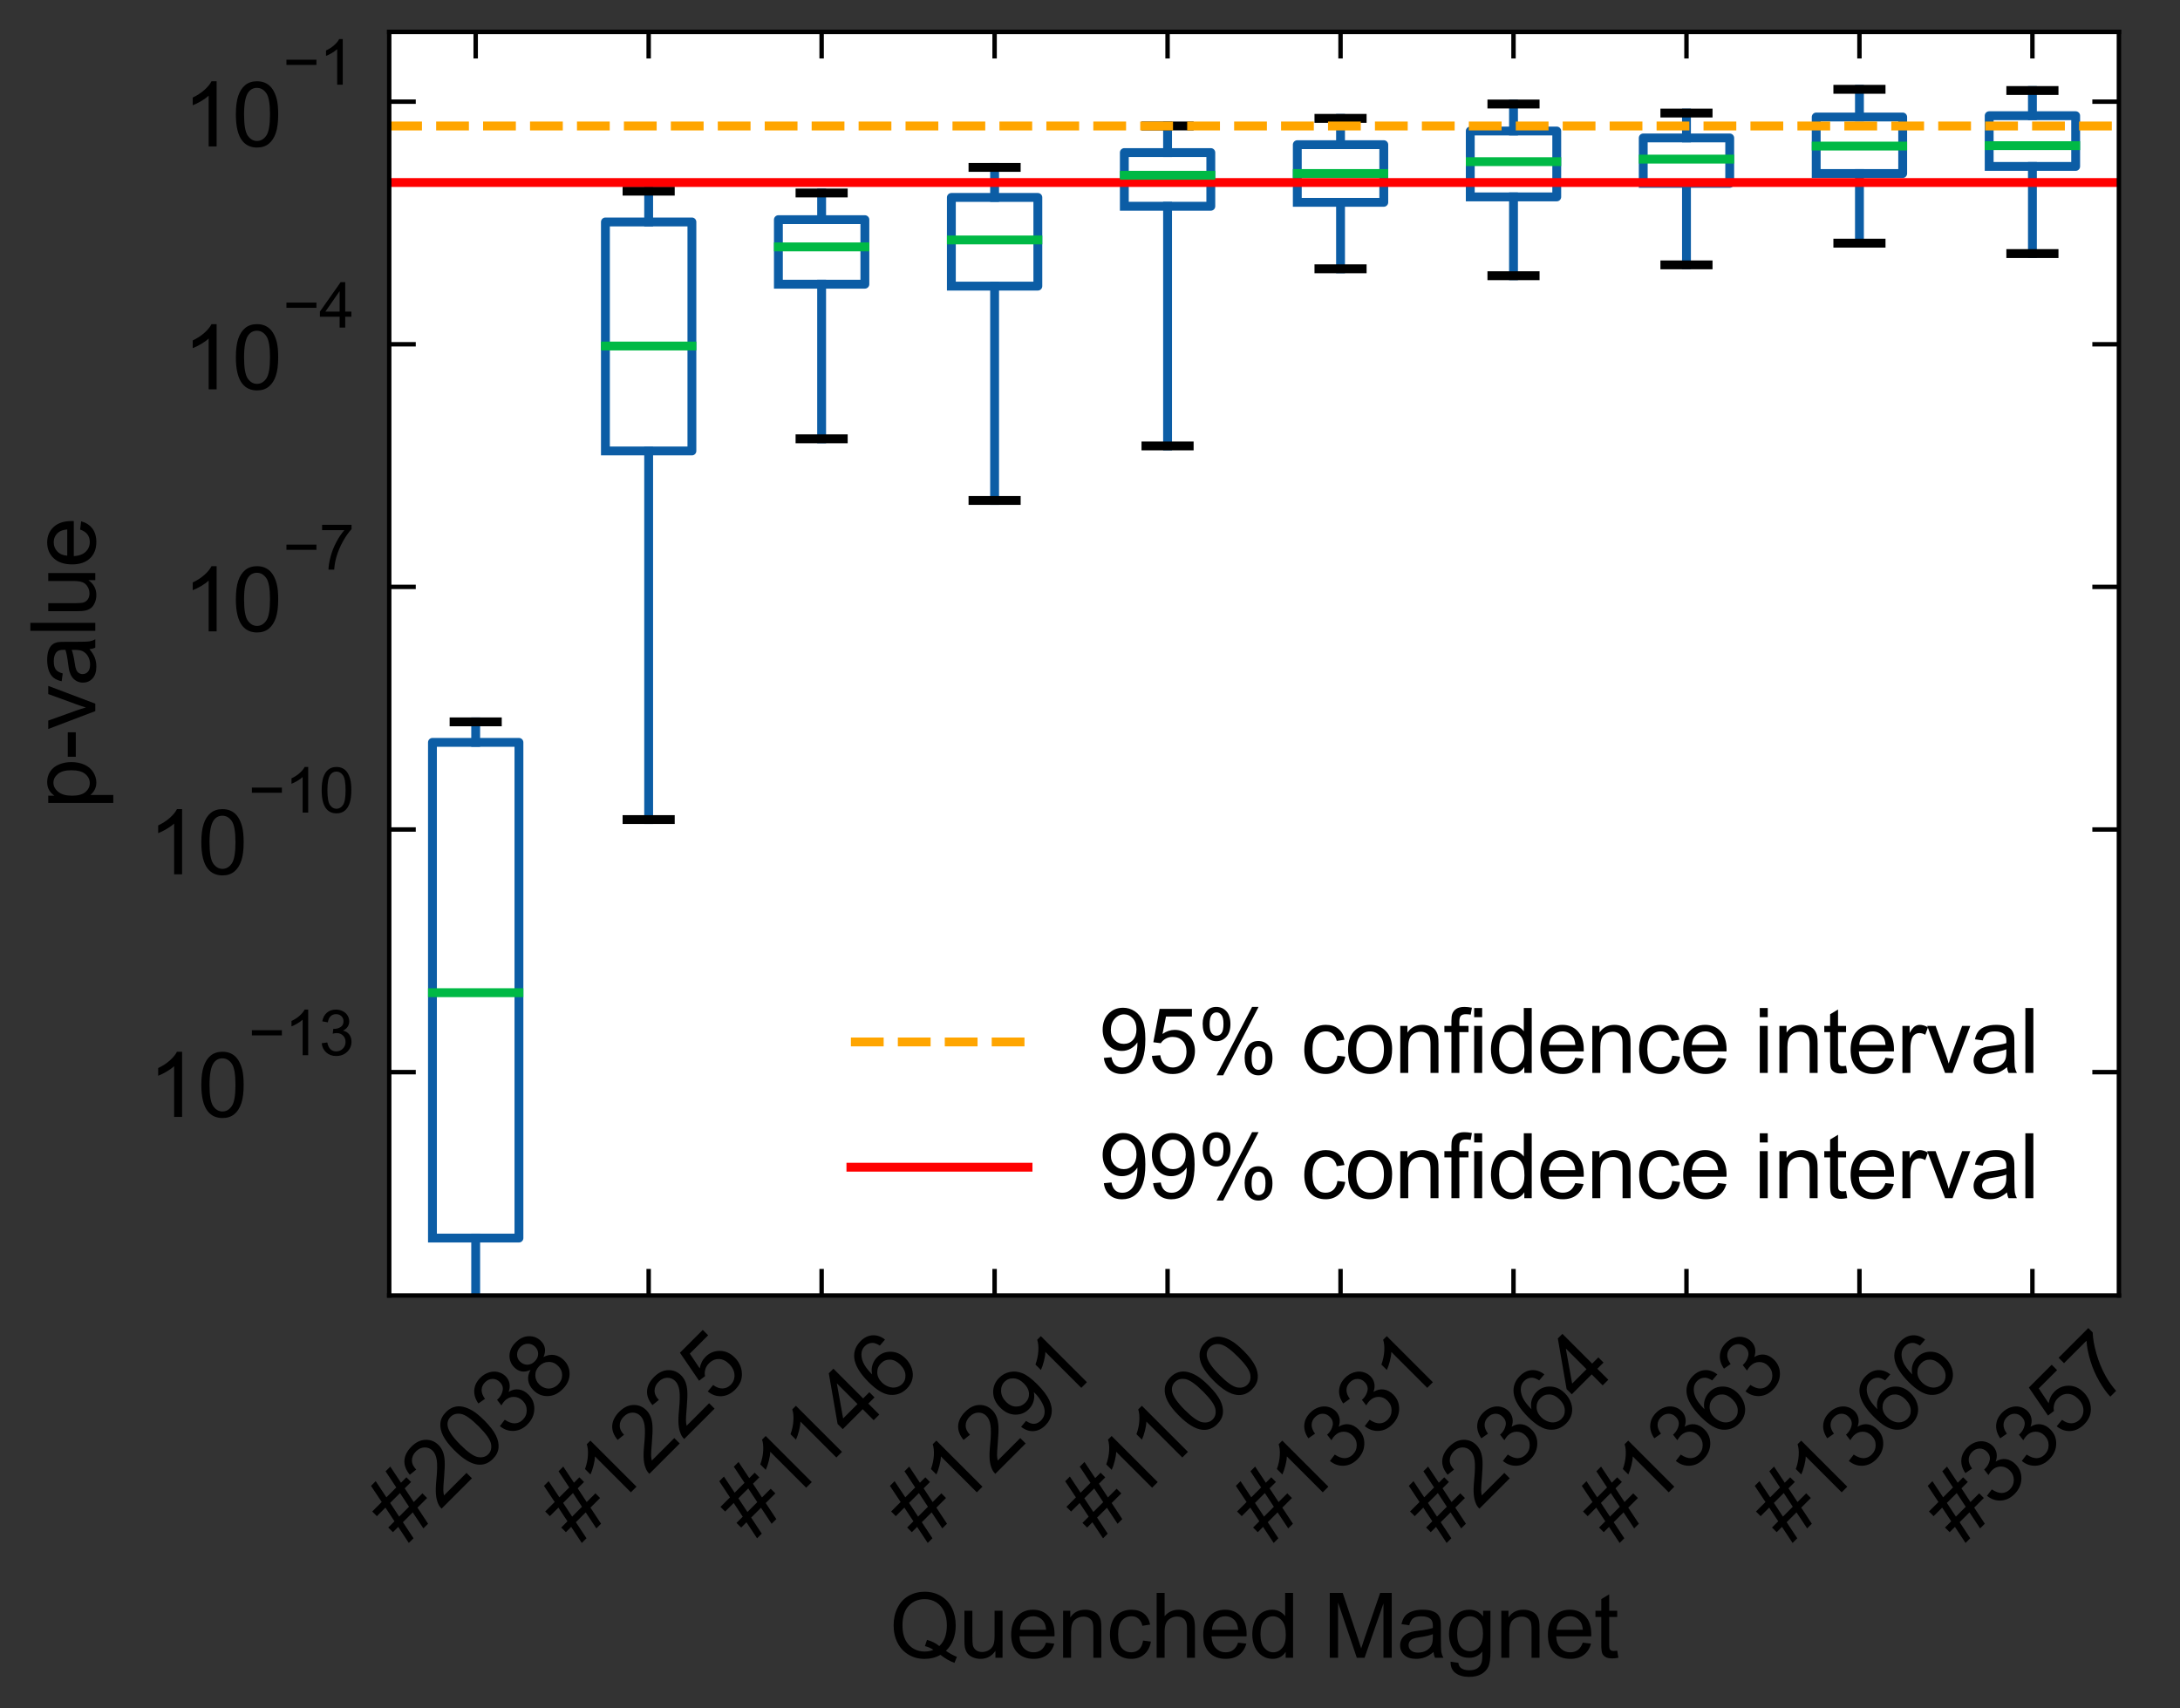 <?xml version="1.0" encoding="utf-8" standalone="no"?>
<!DOCTYPE svg PUBLIC "-//W3C//DTD SVG 1.1//EN"
  "http://www.w3.org/Graphics/SVG/1.1/DTD/svg11.dtd">
<svg xmlns:xlink="http://www.w3.org/1999/xlink" width="246.144pt" height="192.913pt" viewBox="0 0 246.144 192.913" xmlns="http://www.w3.org/2000/svg" version="1.1">
 <rect x="0" y="0" width="246.144" height="192.913" fill="#333333" stroke="none"/>
 <defs>
  <style type="text/css">*{stroke-linejoin: round; stroke-linecap: butt}</style>
 </defs>
 <g id="figure_1">
  <g id="patch_1">
   <path d="M 0 192.913 
L 246.144 192.913 
L 246.144 0 
L 0 0 
L 0 192.913 
z
" style="fill: none"/>
  </g>
  <g id="axes_1">
   <g id="patch_2">
    <path d="M 43.945 146.295 
L 239.245 146.295 
L 239.245 3.6 
L 43.945 3.6 
z
" style="fill: #ffffff"/>
   </g>
   <g id="matplotlib.axis_1">
    <g id="xtick_1">
     <g id="line2d_1">
      <defs>
       <path id="m2ff8f48d02" d="M 0 0 
L 0 -3 
" style="stroke: #000000; stroke-width: 0.5"/>
      </defs>
      <g>
       <use xlink:href="#m2ff8f48d02" x="53.71" y="146.295" style="stroke: #000000; stroke-width: 0.5"/>
      </g>
     </g>
     <g id="line2d_2">
      <defs>
       <path id="mba294cb482" d="M 0 0 
L 0 3 
" style="stroke: #000000; stroke-width: 0.5"/>
      </defs>
      <g>
       <use xlink:href="#mba294cb482" x="53.71" y="3.6" style="stroke: #000000; stroke-width: 0.5"/>
      </g>
     </g>
     <g id="text_1">
      <!-- #2038 -->
      <g transform="translate(45.708 174.517)rotate(-45)scale(0.1 -0.1)">
       <defs>
        <path id="ArialMT-23" d="M 322 -78 
L 594 1253 
L 66 1253 
L 66 1719 
L 688 1719 
L 919 2853 
L 66 2853 
L 66 3319 
L 1013 3319 
L 1284 4659 
L 1753 4659 
L 1481 3319 
L 2466 3319 
L 2738 4659 
L 3209 4659 
L 2938 3319 
L 3478 3319 
L 3478 2853 
L 2844 2853 
L 2609 1719 
L 3478 1719 
L 3478 1253 
L 2516 1253 
L 2244 -78 
L 1775 -78 
L 2044 1253 
L 1063 1253 
L 791 -78 
L 322 -78 
z
M 1156 1719 
L 2138 1719 
L 2372 2853 
L 1388 2853 
L 1156 1719 
z
" transform="scale(0.016)"/>
        <path id="ArialMT-32" d="M 3222 541 
L 3222 0 
L 194 0 
Q 188 203 259 391 
Q 375 700 629 1000 
Q 884 1300 1366 1694 
Q 2113 2306 2375 2664 
Q 2638 3022 2638 3341 
Q 2638 3675 2398 3904 
Q 2159 4134 1775 4134 
Q 1369 4134 1125 3890 
Q 881 3647 878 3216 
L 300 3275 
Q 359 3922 746 4261 
Q 1134 4600 1788 4600 
Q 2447 4600 2831 4234 
Q 3216 3869 3216 3328 
Q 3216 3053 3103 2787 
Q 2991 2522 2730 2228 
Q 2469 1934 1863 1422 
Q 1356 997 1212 845 
Q 1069 694 975 541 
L 3222 541 
z
" transform="scale(0.016)"/>
        <path id="ArialMT-30" d="M 266 2259 
Q 266 3072 433 3567 
Q 600 4063 929 4331 
Q 1259 4600 1759 4600 
Q 2128 4600 2406 4451 
Q 2684 4303 2865 4023 
Q 3047 3744 3150 3342 
Q 3253 2941 3253 2259 
Q 3253 1453 3087 958 
Q 2922 463 2592 192 
Q 2263 -78 1759 -78 
Q 1097 -78 719 397 
Q 266 969 266 2259 
z
M 844 2259 
Q 844 1131 1108 757 
Q 1372 384 1759 384 
Q 2147 384 2411 759 
Q 2675 1134 2675 2259 
Q 2675 3391 2411 3762 
Q 2147 4134 1753 4134 
Q 1366 4134 1134 3806 
Q 844 3388 844 2259 
z
" transform="scale(0.016)"/>
        <path id="ArialMT-33" d="M 269 1209 
L 831 1284 
Q 928 806 1161 595 
Q 1394 384 1728 384 
Q 2125 384 2398 659 
Q 2672 934 2672 1341 
Q 2672 1728 2419 1979 
Q 2166 2231 1775 2231 
Q 1616 2231 1378 2169 
L 1441 2663 
Q 1497 2656 1531 2656 
Q 1891 2656 2178 2843 
Q 2466 3031 2466 3422 
Q 2466 3731 2256 3934 
Q 2047 4138 1716 4138 
Q 1388 4138 1169 3931 
Q 950 3725 888 3313 
L 325 3413 
Q 428 3978 793 4289 
Q 1159 4600 1703 4600 
Q 2078 4600 2393 4439 
Q 2709 4278 2876 4000 
Q 3044 3722 3044 3409 
Q 3044 3113 2884 2869 
Q 2725 2625 2413 2481 
Q 2819 2388 3044 2092 
Q 3269 1797 3269 1353 
Q 3269 753 2831 336 
Q 2394 -81 1725 -81 
Q 1122 -81 723 278 
Q 325 638 269 1209 
z
" transform="scale(0.016)"/>
        <path id="ArialMT-38" d="M 1131 2484 
Q 781 2613 612 2850 
Q 444 3088 444 3419 
Q 444 3919 803 4259 
Q 1163 4600 1759 4600 
Q 2359 4600 2725 4251 
Q 3091 3903 3091 3403 
Q 3091 3084 2923 2848 
Q 2756 2613 2416 2484 
Q 2838 2347 3058 2040 
Q 3278 1734 3278 1309 
Q 3278 722 2862 322 
Q 2447 -78 1769 -78 
Q 1091 -78 675 323 
Q 259 725 259 1325 
Q 259 1772 486 2073 
Q 713 2375 1131 2484 
z
M 1019 3438 
Q 1019 3113 1228 2906 
Q 1438 2700 1772 2700 
Q 2097 2700 2305 2904 
Q 2513 3109 2513 3406 
Q 2513 3716 2298 3927 
Q 2084 4138 1766 4138 
Q 1444 4138 1231 3931 
Q 1019 3725 1019 3438 
z
M 838 1322 
Q 838 1081 952 856 
Q 1066 631 1291 507 
Q 1516 384 1775 384 
Q 2178 384 2440 643 
Q 2703 903 2703 1303 
Q 2703 1709 2433 1975 
Q 2163 2241 1756 2241 
Q 1359 2241 1098 1978 
Q 838 1716 838 1322 
z
" transform="scale(0.016)"/>
       </defs>
       <use xlink:href="#ArialMT-23"/>
       <use xlink:href="#ArialMT-32" x="55.615"/>
       <use xlink:href="#ArialMT-30" x="111.23"/>
       <use xlink:href="#ArialMT-33" x="166.846"/>
       <use xlink:href="#ArialMT-38" x="222.461"/>
      </g>
     </g>
    </g>
    <g id="xtick_2">
     <g id="line2d_3">
      <g>
       <use xlink:href="#m2ff8f48d02" x="73.24" y="146.295" style="stroke: #000000; stroke-width: 0.5"/>
      </g>
     </g>
     <g id="line2d_4">
      <g>
       <use xlink:href="#mba294cb482" x="73.24" y="3.6" style="stroke: #000000; stroke-width: 0.5"/>
      </g>
     </g>
     <g id="text_2">
      <!-- #1225 -->
      <g transform="translate(65.238 174.517)rotate(-45)scale(0.1 -0.1)">
       <defs>
        <path id="ArialMT-31" d="M 2384 0 
L 1822 0 
L 1822 3584 
Q 1619 3391 1289 3197 
Q 959 3003 697 2906 
L 697 3450 
Q 1169 3672 1522 3987 
Q 1875 4303 2022 4600 
L 2384 4600 
L 2384 0 
z
" transform="scale(0.016)"/>
        <path id="ArialMT-35" d="M 266 1200 
L 856 1250 
Q 922 819 1161 601 
Q 1400 384 1738 384 
Q 2144 384 2425 690 
Q 2706 997 2706 1503 
Q 2706 1984 2436 2262 
Q 2166 2541 1728 2541 
Q 1456 2541 1237 2417 
Q 1019 2294 894 2097 
L 366 2166 
L 809 4519 
L 3088 4519 
L 3088 3981 
L 1259 3981 
L 1013 2750 
Q 1425 3038 1878 3038 
Q 2478 3038 2890 2622 
Q 3303 2206 3303 1553 
Q 3303 931 2941 478 
Q 2500 -78 1738 -78 
Q 1113 -78 717 272 
Q 322 622 266 1200 
z
" transform="scale(0.016)"/>
       </defs>
       <use xlink:href="#ArialMT-23"/>
       <use xlink:href="#ArialMT-31" x="55.615"/>
       <use xlink:href="#ArialMT-32" x="111.23"/>
       <use xlink:href="#ArialMT-32" x="166.846"/>
       <use xlink:href="#ArialMT-35" x="222.461"/>
      </g>
     </g>
    </g>
    <g id="xtick_3">
     <g id="line2d_5">
      <g>
       <use xlink:href="#m2ff8f48d02" x="92.77" y="146.295" style="stroke: #000000; stroke-width: 0.5"/>
      </g>
     </g>
     <g id="line2d_6">
      <g>
       <use xlink:href="#mba294cb482" x="92.77" y="3.6" style="stroke: #000000; stroke-width: 0.5"/>
      </g>
     </g>
     <g id="text_3">
      <!-- #1146 -->
      <g transform="translate(85.029 173.996)rotate(-45)scale(0.1 -0.1)">
       <defs>
        <path id="ArialMT-34" d="M 2069 0 
L 2069 1097 
L 81 1097 
L 81 1613 
L 2172 4581 
L 2631 4581 
L 2631 1613 
L 3250 1613 
L 3250 1097 
L 2631 1097 
L 2631 0 
L 2069 0 
z
M 2069 1613 
L 2069 3678 
L 634 1613 
L 2069 1613 
z
" transform="scale(0.016)"/>
        <path id="ArialMT-36" d="M 3184 3459 
L 2625 3416 
Q 2550 3747 2413 3897 
Q 2184 4138 1850 4138 
Q 1581 4138 1378 3988 
Q 1113 3794 959 3422 
Q 806 3050 800 2363 
Q 1003 2672 1297 2822 
Q 1591 2972 1913 2972 
Q 2475 2972 2870 2558 
Q 3266 2144 3266 1488 
Q 3266 1056 3080 686 
Q 2894 316 2569 119 
Q 2244 -78 1831 -78 
Q 1128 -78 684 439 
Q 241 956 241 2144 
Q 241 3472 731 4075 
Q 1159 4600 1884 4600 
Q 2425 4600 2770 4297 
Q 3116 3994 3184 3459 
z
M 888 1484 
Q 888 1194 1011 928 
Q 1134 663 1356 523 
Q 1578 384 1822 384 
Q 2178 384 2434 671 
Q 2691 959 2691 1453 
Q 2691 1928 2437 2201 
Q 2184 2475 1800 2475 
Q 1419 2475 1153 2201 
Q 888 1928 888 1484 
z
" transform="scale(0.016)"/>
       </defs>
       <use xlink:href="#ArialMT-23"/>
       <use xlink:href="#ArialMT-31" x="55.615"/>
       <use xlink:href="#ArialMT-31" x="103.855"/>
       <use xlink:href="#ArialMT-34" x="159.471"/>
       <use xlink:href="#ArialMT-36" x="215.086"/>
      </g>
     </g>
    </g>
    <g id="xtick_4">
     <g id="line2d_7">
      <g>
       <use xlink:href="#m2ff8f48d02" x="112.3" y="146.295" style="stroke: #000000; stroke-width: 0.5"/>
      </g>
     </g>
     <g id="line2d_8">
      <g>
       <use xlink:href="#mba294cb482" x="112.3" y="3.6" style="stroke: #000000; stroke-width: 0.5"/>
      </g>
     </g>
     <g id="text_4">
      <!-- #1291 -->
      <g transform="translate(104.298 174.517)rotate(-45)scale(0.1 -0.1)">
       <defs>
        <path id="ArialMT-39" d="M 350 1059 
L 891 1109 
Q 959 728 1153 556 
Q 1347 384 1650 384 
Q 1909 384 2104 503 
Q 2300 622 2425 820 
Q 2550 1019 2634 1356 
Q 2719 1694 2719 2044 
Q 2719 2081 2716 2156 
Q 2547 1888 2255 1720 
Q 1963 1553 1622 1553 
Q 1053 1553 659 1965 
Q 266 2378 266 3053 
Q 266 3750 677 4175 
Q 1088 4600 1706 4600 
Q 2153 4600 2523 4359 
Q 2894 4119 3086 3673 
Q 3278 3228 3278 2384 
Q 3278 1506 3087 986 
Q 2897 466 2520 194 
Q 2144 -78 1638 -78 
Q 1100 -78 759 220 
Q 419 519 350 1059 
z
M 2653 3081 
Q 2653 3566 2395 3850 
Q 2138 4134 1775 4134 
Q 1400 4134 1122 3828 
Q 844 3522 844 3034 
Q 844 2597 1108 2323 
Q 1372 2050 1759 2050 
Q 2150 2050 2401 2323 
Q 2653 2597 2653 3081 
z
" transform="scale(0.016)"/>
       </defs>
       <use xlink:href="#ArialMT-23"/>
       <use xlink:href="#ArialMT-31" x="55.615"/>
       <use xlink:href="#ArialMT-32" x="111.23"/>
       <use xlink:href="#ArialMT-39" x="166.846"/>
       <use xlink:href="#ArialMT-31" x="222.461"/>
      </g>
     </g>
    </g>
    <g id="xtick_5">
     <g id="line2d_9">
      <g>
       <use xlink:href="#m2ff8f48d02" x="131.83" y="146.295" style="stroke: #000000; stroke-width: 0.5"/>
      </g>
     </g>
     <g id="line2d_10">
      <g>
       <use xlink:href="#mba294cb482" x="131.83" y="3.6" style="stroke: #000000; stroke-width: 0.5"/>
      </g>
     </g>
     <g id="text_5">
      <!-- #1100 -->
      <g transform="translate(124.089 173.996)rotate(-45)scale(0.1 -0.1)">
       <use xlink:href="#ArialMT-23"/>
       <use xlink:href="#ArialMT-31" x="55.615"/>
       <use xlink:href="#ArialMT-31" x="103.855"/>
       <use xlink:href="#ArialMT-30" x="159.471"/>
       <use xlink:href="#ArialMT-30" x="215.086"/>
      </g>
     </g>
    </g>
    <g id="xtick_6">
     <g id="line2d_11">
      <g>
       <use xlink:href="#m2ff8f48d02" x="151.36" y="146.295" style="stroke: #000000; stroke-width: 0.5"/>
      </g>
     </g>
     <g id="line2d_12">
      <g>
       <use xlink:href="#mba294cb482" x="151.36" y="3.6" style="stroke: #000000; stroke-width: 0.5"/>
      </g>
     </g>
     <g id="text_6">
      <!-- #1331 -->
      <g transform="translate(143.358 174.517)rotate(-45)scale(0.1 -0.1)">
       <use xlink:href="#ArialMT-23"/>
       <use xlink:href="#ArialMT-31" x="55.615"/>
       <use xlink:href="#ArialMT-33" x="111.23"/>
       <use xlink:href="#ArialMT-33" x="166.846"/>
       <use xlink:href="#ArialMT-31" x="222.461"/>
      </g>
     </g>
    </g>
    <g id="xtick_7">
     <g id="line2d_13">
      <g>
       <use xlink:href="#m2ff8f48d02" x="170.89" y="146.295" style="stroke: #000000; stroke-width: 0.5"/>
      </g>
     </g>
     <g id="line2d_14">
      <g>
       <use xlink:href="#mba294cb482" x="170.89" y="3.6" style="stroke: #000000; stroke-width: 0.5"/>
      </g>
     </g>
     <g id="text_7">
      <!-- #2364 -->
      <g transform="translate(162.888 174.517)rotate(-45)scale(0.1 -0.1)">
       <use xlink:href="#ArialMT-23"/>
       <use xlink:href="#ArialMT-32" x="55.615"/>
       <use xlink:href="#ArialMT-33" x="111.23"/>
       <use xlink:href="#ArialMT-36" x="166.846"/>
       <use xlink:href="#ArialMT-34" x="222.461"/>
      </g>
     </g>
    </g>
    <g id="xtick_8">
     <g id="line2d_15">
      <g>
       <use xlink:href="#m2ff8f48d02" x="190.42" y="146.295" style="stroke: #000000; stroke-width: 0.5"/>
      </g>
     </g>
     <g id="line2d_16">
      <g>
       <use xlink:href="#mba294cb482" x="190.42" y="3.6" style="stroke: #000000; stroke-width: 0.5"/>
      </g>
     </g>
     <g id="text_8">
      <!-- #1363 -->
      <g transform="translate(182.418 174.517)rotate(-45)scale(0.1 -0.1)">
       <use xlink:href="#ArialMT-23"/>
       <use xlink:href="#ArialMT-31" x="55.615"/>
       <use xlink:href="#ArialMT-33" x="111.23"/>
       <use xlink:href="#ArialMT-36" x="166.846"/>
       <use xlink:href="#ArialMT-33" x="222.461"/>
      </g>
     </g>
    </g>
    <g id="xtick_9">
     <g id="line2d_17">
      <g>
       <use xlink:href="#m2ff8f48d02" x="209.95" y="146.295" style="stroke: #000000; stroke-width: 0.5"/>
      </g>
     </g>
     <g id="line2d_18">
      <g>
       <use xlink:href="#mba294cb482" x="209.95" y="3.6" style="stroke: #000000; stroke-width: 0.5"/>
      </g>
     </g>
     <g id="text_9">
      <!-- #1366 -->
      <g transform="translate(201.948 174.517)rotate(-45)scale(0.1 -0.1)">
       <use xlink:href="#ArialMT-23"/>
       <use xlink:href="#ArialMT-31" x="55.615"/>
       <use xlink:href="#ArialMT-33" x="111.23"/>
       <use xlink:href="#ArialMT-36" x="166.846"/>
       <use xlink:href="#ArialMT-36" x="222.461"/>
      </g>
     </g>
    </g>
    <g id="xtick_10">
     <g id="line2d_19">
      <g>
       <use xlink:href="#m2ff8f48d02" x="229.48" y="146.295" style="stroke: #000000; stroke-width: 0.5"/>
      </g>
     </g>
     <g id="line2d_20">
      <g>
       <use xlink:href="#mba294cb482" x="229.48" y="3.6" style="stroke: #000000; stroke-width: 0.5"/>
      </g>
     </g>
     <g id="text_10">
      <!-- #3357 -->
      <g transform="translate(221.478 174.517)rotate(-45)scale(0.1 -0.1)">
       <defs>
        <path id="ArialMT-37" d="M 303 3981 
L 303 4522 
L 3269 4522 
L 3269 4084 
Q 2831 3619 2401 2847 
Q 1972 2075 1738 1259 
Q 1569 684 1522 0 
L 944 0 
Q 953 541 1156 1306 
Q 1359 2072 1739 2783 
Q 2119 3494 2547 3981 
L 303 3981 
z
" transform="scale(0.016)"/>
       </defs>
       <use xlink:href="#ArialMT-23"/>
       <use xlink:href="#ArialMT-33" x="55.615"/>
       <use xlink:href="#ArialMT-33" x="111.23"/>
       <use xlink:href="#ArialMT-35" x="166.846"/>
       <use xlink:href="#ArialMT-37" x="222.461"/>
      </g>
     </g>
    </g>
    <g id="text_11">
     <!-- Quenched Magnet -->
     <g transform="translate(100.459 187.209)scale(0.1 -0.1)">
      <defs>
       <path id="ArialMT-51" d="M 3966 491 
Q 4388 200 4744 66 
L 4566 -356 
Q 4072 -178 3581 206 
Q 3072 -78 2456 -78 
Q 1834 -78 1328 222 
Q 822 522 548 1065 
Q 275 1609 275 2291 
Q 275 2969 550 3525 
Q 825 4081 1333 4372 
Q 1841 4663 2469 4663 
Q 3103 4663 3612 4361 
Q 4122 4059 4389 3517 
Q 4656 2975 4656 2294 
Q 4656 1728 4484 1276 
Q 4313 825 3966 491 
z
M 2631 1266 
Q 3156 1119 3497 828 
Q 4031 1316 4031 2294 
Q 4031 2850 3842 3265 
Q 3653 3681 3289 3911 
Q 2925 4141 2472 4141 
Q 1794 4141 1347 3677 
Q 900 3213 900 2291 
Q 900 1397 1342 919 
Q 1784 441 2472 441 
Q 2797 441 3084 563 
Q 2800 747 2484 825 
L 2631 1266 
z
" transform="scale(0.016)"/>
       <path id="ArialMT-75" d="M 2597 0 
L 2597 488 
Q 2209 -75 1544 -75 
Q 1250 -75 995 37 
Q 741 150 617 320 
Q 494 491 444 738 
Q 409 903 409 1263 
L 409 3319 
L 972 3319 
L 972 1478 
Q 972 1038 1006 884 
Q 1059 663 1231 536 
Q 1403 409 1656 409 
Q 1909 409 2131 539 
Q 2353 669 2445 892 
Q 2538 1116 2538 1541 
L 2538 3319 
L 3100 3319 
L 3100 0 
L 2597 0 
z
" transform="scale(0.016)"/>
       <path id="ArialMT-65" d="M 2694 1069 
L 3275 997 
Q 3138 488 2766 206 
Q 2394 -75 1816 -75 
Q 1088 -75 661 373 
Q 234 822 234 1631 
Q 234 2469 665 2931 
Q 1097 3394 1784 3394 
Q 2450 3394 2872 2941 
Q 3294 2488 3294 1666 
Q 3294 1616 3291 1516 
L 816 1516 
Q 847 969 1125 678 
Q 1403 388 1819 388 
Q 2128 388 2347 550 
Q 2566 713 2694 1069 
z
M 847 1978 
L 2700 1978 
Q 2663 2397 2488 2606 
Q 2219 2931 1791 2931 
Q 1403 2931 1139 2672 
Q 875 2413 847 1978 
z
" transform="scale(0.016)"/>
       <path id="ArialMT-6e" d="M 422 0 
L 422 3319 
L 928 3319 
L 928 2847 
Q 1294 3394 1984 3394 
Q 2284 3394 2536 3286 
Q 2788 3178 2913 3003 
Q 3038 2828 3088 2588 
Q 3119 2431 3119 2041 
L 3119 0 
L 2556 0 
L 2556 2019 
Q 2556 2363 2490 2533 
Q 2425 2703 2258 2804 
Q 2091 2906 1866 2906 
Q 1506 2906 1245 2678 
Q 984 2450 984 1813 
L 984 0 
L 422 0 
z
" transform="scale(0.016)"/>
       <path id="ArialMT-63" d="M 2588 1216 
L 3141 1144 
Q 3050 572 2676 248 
Q 2303 -75 1759 -75 
Q 1078 -75 664 370 
Q 250 816 250 1647 
Q 250 2184 428 2587 
Q 606 2991 970 3192 
Q 1334 3394 1763 3394 
Q 2303 3394 2647 3120 
Q 2991 2847 3088 2344 
L 2541 2259 
Q 2463 2594 2264 2762 
Q 2066 2931 1784 2931 
Q 1359 2931 1093 2626 
Q 828 2322 828 1663 
Q 828 994 1084 691 
Q 1341 388 1753 388 
Q 2084 388 2306 591 
Q 2528 794 2588 1216 
z
" transform="scale(0.016)"/>
       <path id="ArialMT-68" d="M 422 0 
L 422 4581 
L 984 4581 
L 984 2938 
Q 1378 3394 1978 3394 
Q 2347 3394 2619 3248 
Q 2891 3103 3008 2847 
Q 3125 2591 3125 2103 
L 3125 0 
L 2563 0 
L 2563 2103 
Q 2563 2525 2380 2717 
Q 2197 2909 1863 2909 
Q 1613 2909 1392 2779 
Q 1172 2650 1078 2428 
Q 984 2206 984 1816 
L 984 0 
L 422 0 
z
" transform="scale(0.016)"/>
       <path id="ArialMT-64" d="M 2575 0 
L 2575 419 
Q 2259 -75 1647 -75 
Q 1250 -75 917 144 
Q 584 363 401 755 
Q 219 1147 219 1656 
Q 219 2153 384 2558 
Q 550 2963 881 3178 
Q 1213 3394 1622 3394 
Q 1922 3394 2156 3267 
Q 2391 3141 2538 2938 
L 2538 4581 
L 3097 4581 
L 3097 0 
L 2575 0 
z
M 797 1656 
Q 797 1019 1065 703 
Q 1334 388 1700 388 
Q 2069 388 2326 689 
Q 2584 991 2584 1609 
Q 2584 2291 2321 2609 
Q 2059 2928 1675 2928 
Q 1300 2928 1048 2622 
Q 797 2316 797 1656 
z
" transform="scale(0.016)"/>
       <path id="ArialMT-20" transform="scale(0.016)"/>
       <path id="ArialMT-4d" d="M 475 0 
L 475 4581 
L 1388 4581 
L 2472 1338 
Q 2622 884 2691 659 
Q 2769 909 2934 1394 
L 4031 4581 
L 4847 4581 
L 4847 0 
L 4263 0 
L 4263 3834 
L 2931 0 
L 2384 0 
L 1059 3900 
L 1059 0 
L 475 0 
z
" transform="scale(0.016)"/>
       <path id="ArialMT-61" d="M 2588 409 
Q 2275 144 1986 34 
Q 1697 -75 1366 -75 
Q 819 -75 525 192 
Q 231 459 231 875 
Q 231 1119 342 1320 
Q 453 1522 633 1644 
Q 813 1766 1038 1828 
Q 1203 1872 1538 1913 
Q 2219 1994 2541 2106 
Q 2544 2222 2544 2253 
Q 2544 2597 2384 2738 
Q 2169 2928 1744 2928 
Q 1347 2928 1158 2789 
Q 969 2650 878 2297 
L 328 2372 
Q 403 2725 575 2942 
Q 747 3159 1072 3276 
Q 1397 3394 1825 3394 
Q 2250 3394 2515 3294 
Q 2781 3194 2906 3042 
Q 3031 2891 3081 2659 
Q 3109 2516 3109 2141 
L 3109 1391 
Q 3109 606 3145 398 
Q 3181 191 3288 0 
L 2700 0 
Q 2613 175 2588 409 
z
M 2541 1666 
Q 2234 1541 1622 1453 
Q 1275 1403 1131 1340 
Q 988 1278 909 1158 
Q 831 1038 831 891 
Q 831 666 1001 516 
Q 1172 366 1500 366 
Q 1825 366 2078 508 
Q 2331 650 2450 897 
Q 2541 1088 2541 1459 
L 2541 1666 
z
" transform="scale(0.016)"/>
       <path id="ArialMT-67" d="M 319 -275 
L 866 -356 
Q 900 -609 1056 -725 
Q 1266 -881 1628 -881 
Q 2019 -881 2231 -725 
Q 2444 -569 2519 -288 
Q 2563 -116 2559 434 
Q 2191 0 1641 0 
Q 956 0 581 494 
Q 206 988 206 1678 
Q 206 2153 378 2554 
Q 550 2956 876 3175 
Q 1203 3394 1644 3394 
Q 2231 3394 2613 2919 
L 2613 3319 
L 3131 3319 
L 3131 450 
Q 3131 -325 2973 -648 
Q 2816 -972 2473 -1159 
Q 2131 -1347 1631 -1347 
Q 1038 -1347 672 -1080 
Q 306 -813 319 -275 
z
M 784 1719 
Q 784 1066 1043 766 
Q 1303 466 1694 466 
Q 2081 466 2343 764 
Q 2606 1063 2606 1700 
Q 2606 2309 2336 2618 
Q 2066 2928 1684 2928 
Q 1309 2928 1046 2623 
Q 784 2319 784 1719 
z
" transform="scale(0.016)"/>
       <path id="ArialMT-74" d="M 1650 503 
L 1731 6 
Q 1494 -44 1306 -44 
Q 1000 -44 831 53 
Q 663 150 594 308 
Q 525 466 525 972 
L 525 2881 
L 113 2881 
L 113 3319 
L 525 3319 
L 525 4141 
L 1084 4478 
L 1084 3319 
L 1650 3319 
L 1650 2881 
L 1084 2881 
L 1084 941 
Q 1084 700 1114 631 
Q 1144 563 1211 522 
Q 1278 481 1403 481 
Q 1497 481 1650 503 
z
" transform="scale(0.016)"/>
      </defs>
      <use xlink:href="#ArialMT-51"/>
      <use xlink:href="#ArialMT-75" x="77.783"/>
      <use xlink:href="#ArialMT-65" x="133.398"/>
      <use xlink:href="#ArialMT-6e" x="189.014"/>
      <use xlink:href="#ArialMT-63" x="244.629"/>
      <use xlink:href="#ArialMT-68" x="294.629"/>
      <use xlink:href="#ArialMT-65" x="350.244"/>
      <use xlink:href="#ArialMT-64" x="405.859"/>
      <use xlink:href="#ArialMT-20" x="461.475"/>
      <use xlink:href="#ArialMT-4d" x="489.258"/>
      <use xlink:href="#ArialMT-61" x="572.559"/>
      <use xlink:href="#ArialMT-67" x="628.174"/>
      <use xlink:href="#ArialMT-6e" x="683.789"/>
      <use xlink:href="#ArialMT-65" x="739.404"/>
      <use xlink:href="#ArialMT-74" x="795.02"/>
     </g>
    </g>
   </g>
   <g id="matplotlib.axis_2">
    <g id="ytick_1">
     <g id="line2d_21">
      <defs>
       <path id="mf456916a38" d="M 0 0 
L 3 0 
" style="stroke: #000000; stroke-width: 0.5"/>
      </defs>
      <g>
       <use xlink:href="#mf456916a38" x="43.945" y="121.073" style="stroke: #000000; stroke-width: 0.5"/>
      </g>
     </g>
     <g id="line2d_22">
      <defs>
       <path id="mac56e5f30a" d="M 0 0 
L -3 0 
" style="stroke: #000000; stroke-width: 0.5"/>
      </defs>
      <g>
       <use xlink:href="#mac56e5f30a" x="239.245" y="121.073" style="stroke: #000000; stroke-width: 0.5"/>
      </g>
     </g>
     <g id="text_12">
      <!-- $\mathdefault{10^{-13}}$ -->
      <g transform="translate(16.745 126.229)scale(0.1 -0.1)">
       <defs>
        <path id="ArialMT-2212" d="M 3381 1997 
L 356 1997 
L 356 2522 
L 3381 2522 
L 3381 1997 
z
" transform="scale(0.016)"/>
       </defs>
       <use xlink:href="#ArialMT-31" transform="translate(0 0.994)"/>
       <use xlink:href="#ArialMT-30" transform="translate(55.615 0.994)"/>
       <use xlink:href="#ArialMT-2212" transform="translate(112.973 70.688)scale(0.7)"/>
       <use xlink:href="#ArialMT-31" transform="translate(153.852 70.688)scale(0.7)"/>
       <use xlink:href="#ArialMT-33" transform="translate(192.782 70.688)scale(0.7)"/>
      </g>
     </g>
    </g>
    <g id="ytick_2">
     <g id="line2d_23">
      <g>
       <use xlink:href="#mf456916a38" x="43.945" y="93.674" style="stroke: #000000; stroke-width: 0.5"/>
      </g>
     </g>
     <g id="line2d_24">
      <g>
       <use xlink:href="#mac56e5f30a" x="239.245" y="93.674" style="stroke: #000000; stroke-width: 0.5"/>
      </g>
     </g>
     <g id="text_13">
      <!-- $\mathdefault{10^{-10}}$ -->
      <g transform="translate(16.745 98.831)scale(0.1 -0.1)">
       <use xlink:href="#ArialMT-31" transform="translate(0 0.994)"/>
       <use xlink:href="#ArialMT-30" transform="translate(55.615 0.994)"/>
       <use xlink:href="#ArialMT-2212" transform="translate(112.973 70.688)scale(0.7)"/>
       <use xlink:href="#ArialMT-31" transform="translate(153.852 70.688)scale(0.7)"/>
       <use xlink:href="#ArialMT-30" transform="translate(192.782 70.688)scale(0.7)"/>
      </g>
     </g>
    </g>
    <g id="ytick_3">
     <g id="line2d_25">
      <g>
       <use xlink:href="#mf456916a38" x="43.945" y="66.276" style="stroke: #000000; stroke-width: 0.5"/>
      </g>
     </g>
     <g id="line2d_26">
      <g>
       <use xlink:href="#mac56e5f30a" x="239.245" y="66.276" style="stroke: #000000; stroke-width: 0.5"/>
      </g>
     </g>
     <g id="text_14">
      <!-- $\mathdefault{10^{-7}}$ -->
      <g transform="translate(20.645 71.382)scale(0.1 -0.1)">
       <use xlink:href="#ArialMT-31" transform="translate(0 0.847)"/>
       <use xlink:href="#ArialMT-30" transform="translate(55.615 0.847)"/>
       <use xlink:href="#ArialMT-2212" transform="translate(112.973 70.541)scale(0.7)"/>
       <use xlink:href="#ArialMT-37" transform="translate(153.852 70.541)scale(0.7)"/>
      </g>
     </g>
    </g>
    <g id="ytick_4">
     <g id="line2d_27">
      <g>
       <use xlink:href="#mf456916a38" x="43.945" y="38.877" style="stroke: #000000; stroke-width: 0.5"/>
      </g>
     </g>
     <g id="line2d_28">
      <g>
       <use xlink:href="#mac56e5f30a" x="239.245" y="38.877" style="stroke: #000000; stroke-width: 0.5"/>
      </g>
     </g>
     <g id="text_15">
      <!-- $\mathdefault{10^{-4}}$ -->
      <g transform="translate(20.645 43.984)scale(0.1 -0.1)">
       <use xlink:href="#ArialMT-31" transform="translate(0 0.202)"/>
       <use xlink:href="#ArialMT-30" transform="translate(55.615 0.202)"/>
       <use xlink:href="#ArialMT-2212" transform="translate(112.973 69.895)scale(0.7)"/>
       <use xlink:href="#ArialMT-34" transform="translate(153.852 69.895)scale(0.7)"/>
      </g>
     </g>
    </g>
    <g id="ytick_5">
     <g id="line2d_29">
      <g>
       <use xlink:href="#mf456916a38" x="43.945" y="11.479" style="stroke: #000000; stroke-width: 0.5"/>
      </g>
     </g>
     <g id="line2d_30">
      <g>
       <use xlink:href="#mac56e5f30a" x="239.245" y="11.479" style="stroke: #000000; stroke-width: 0.5"/>
      </g>
     </g>
     <g id="text_16">
      <!-- $\mathdefault{10^{-1}}$ -->
      <g transform="translate(20.645 16.635)scale(0.1 -0.1)">
       <use xlink:href="#ArialMT-31" transform="translate(0 0.994)"/>
       <use xlink:href="#ArialMT-30" transform="translate(55.615 0.994)"/>
       <use xlink:href="#ArialMT-2212" transform="translate(112.973 70.688)scale(0.7)"/>
       <use xlink:href="#ArialMT-31" transform="translate(153.852 70.688)scale(0.7)"/>
      </g>
     </g>
    </g>
    <g id="text_17">
     <!-- p-value -->
     <g transform="translate(10.758 91.345)rotate(-90)scale(0.1 -0.1)">
      <defs>
       <path id="ArialMT-70" d="M 422 -1272 
L 422 3319 
L 934 3319 
L 934 2888 
Q 1116 3141 1344 3267 
Q 1572 3394 1897 3394 
Q 2322 3394 2647 3175 
Q 2972 2956 3137 2557 
Q 3303 2159 3303 1684 
Q 3303 1175 3120 767 
Q 2938 359 2589 142 
Q 2241 -75 1856 -75 
Q 1575 -75 1351 44 
Q 1128 163 984 344 
L 984 -1272 
L 422 -1272 
z
M 931 1641 
Q 931 1000 1190 694 
Q 1450 388 1819 388 
Q 2194 388 2461 705 
Q 2728 1022 2728 1688 
Q 2728 2322 2467 2637 
Q 2206 2953 1844 2953 
Q 1484 2953 1207 2617 
Q 931 2281 931 1641 
z
" transform="scale(0.016)"/>
       <path id="ArialMT-2d" d="M 203 1375 
L 203 1941 
L 1931 1941 
L 1931 1375 
L 203 1375 
z
" transform="scale(0.016)"/>
       <path id="ArialMT-76" d="M 1344 0 
L 81 3319 
L 675 3319 
L 1388 1331 
Q 1503 1009 1600 663 
Q 1675 925 1809 1294 
L 2547 3319 
L 3125 3319 
L 1869 0 
L 1344 0 
z
" transform="scale(0.016)"/>
       <path id="ArialMT-6c" d="M 409 0 
L 409 4581 
L 972 4581 
L 972 0 
L 409 0 
z
" transform="scale(0.016)"/>
      </defs>
      <use xlink:href="#ArialMT-70"/>
      <use xlink:href="#ArialMT-2d" x="55.615"/>
      <use xlink:href="#ArialMT-76" x="88.916"/>
      <use xlink:href="#ArialMT-61" x="138.916"/>
      <use xlink:href="#ArialMT-6c" x="194.531"/>
      <use xlink:href="#ArialMT-75" x="216.748"/>
      <use xlink:href="#ArialMT-65" x="272.363"/>
     </g>
    </g>
   </g>
   <g id="line2d_31">
    <path d="M 48.828 139.809 
L 58.593 139.809 
L 58.593 83.833 
L 48.828 83.833 
L 48.828 139.809 
" clip-path="url(#p54ccf8f433)" style="fill: none; stroke: #0c5da5; stroke-linecap: square"/>
   </g>
   <g id="line2d_32">
    <path d="M 53.71 139.809 
L 53.71 193.913 
" clip-path="url(#p54ccf8f433)" style="fill: none; stroke: #0c5da5; stroke-linecap: square"/>
   </g>
   <g id="line2d_33">
    <path d="M 53.71 83.833 
L 53.71 81.518 
" clip-path="url(#p54ccf8f433)" style="fill: none; stroke: #0c5da5; stroke-linecap: square"/>
   </g>
   <g id="line2d_34">
    <path clip-path="url(#p54ccf8f433)" style="fill: none; stroke: #000000; stroke-linecap: square"/>
   </g>
   <g id="line2d_35">
    <path d="M 51.269 81.518 
L 56.152 81.518 
" clip-path="url(#p54ccf8f433)" style="fill: none; stroke: #000000; stroke-linecap: square"/>
   </g>
   <g id="line2d_36">
    <path d="M 68.358 50.924 
L 78.123 50.924 
L 78.123 25.065 
L 68.358 25.065 
L 68.358 50.924 
" clip-path="url(#p54ccf8f433)" style="fill: none; stroke: #0c5da5; stroke-linecap: square"/>
   </g>
   <g id="line2d_37">
    <path d="M 73.24 50.924 
L 73.24 92.551 
" clip-path="url(#p54ccf8f433)" style="fill: none; stroke: #0c5da5; stroke-linecap: square"/>
   </g>
   <g id="line2d_38">
    <path d="M 73.24 25.065 
L 73.24 21.584 
" clip-path="url(#p54ccf8f433)" style="fill: none; stroke: #0c5da5; stroke-linecap: square"/>
   </g>
   <g id="line2d_39">
    <path d="M 70.799 92.551 
L 75.682 92.551 
" clip-path="url(#p54ccf8f433)" style="fill: none; stroke: #000000; stroke-linecap: square"/>
   </g>
   <g id="line2d_40">
    <path d="M 70.799 21.584 
L 75.682 21.584 
" clip-path="url(#p54ccf8f433)" style="fill: none; stroke: #000000; stroke-linecap: square"/>
   </g>
   <g id="line2d_41">
    <path d="M 87.888 32.094 
L 97.653 32.094 
L 97.653 24.805 
L 87.888 24.805 
L 87.888 32.094 
" clip-path="url(#p54ccf8f433)" style="fill: none; stroke: #0c5da5; stroke-linecap: square"/>
   </g>
   <g id="line2d_42">
    <path d="M 92.77 32.094 
L 92.77 49.554 
" clip-path="url(#p54ccf8f433)" style="fill: none; stroke: #0c5da5; stroke-linecap: square"/>
   </g>
   <g id="line2d_43">
    <path d="M 92.77 24.805 
L 92.77 21.791 
" clip-path="url(#p54ccf8f433)" style="fill: none; stroke: #0c5da5; stroke-linecap: square"/>
   </g>
   <g id="line2d_44">
    <path d="M 90.329 49.554 
L 95.212 49.554 
" clip-path="url(#p54ccf8f433)" style="fill: none; stroke: #000000; stroke-linecap: square"/>
   </g>
   <g id="line2d_45">
    <path d="M 90.329 21.791 
L 95.212 21.791 
" clip-path="url(#p54ccf8f433)" style="fill: none; stroke: #000000; stroke-linecap: square"/>
   </g>
   <g id="line2d_46">
    <path d="M 107.418 32.311 
L 117.183 32.311 
L 117.183 22.295 
L 107.418 22.295 
L 107.418 32.311 
" clip-path="url(#p54ccf8f433)" style="fill: none; stroke: #0c5da5; stroke-linecap: square"/>
   </g>
   <g id="line2d_47">
    <path d="M 112.3 32.311 
L 112.3 56.513 
" clip-path="url(#p54ccf8f433)" style="fill: none; stroke: #0c5da5; stroke-linecap: square"/>
   </g>
   <g id="line2d_48">
    <path d="M 112.3 22.295 
L 112.3 18.902 
" clip-path="url(#p54ccf8f433)" style="fill: none; stroke: #0c5da5; stroke-linecap: square"/>
   </g>
   <g id="line2d_49">
    <path d="M 109.859 56.513 
L 114.742 56.513 
" clip-path="url(#p54ccf8f433)" style="fill: none; stroke: #000000; stroke-linecap: square"/>
   </g>
   <g id="line2d_50">
    <path d="M 109.859 18.902 
L 114.742 18.902 
" clip-path="url(#p54ccf8f433)" style="fill: none; stroke: #000000; stroke-linecap: square"/>
   </g>
   <g id="line2d_51">
    <path d="M 126.948 23.292 
L 136.713 23.292 
L 136.713 17.228 
L 126.948 17.228 
L 126.948 23.292 
" clip-path="url(#p54ccf8f433)" style="fill: none; stroke: #0c5da5; stroke-linecap: square"/>
   </g>
   <g id="line2d_52">
    <path d="M 131.83 23.292 
L 131.83 50.36 
" clip-path="url(#p54ccf8f433)" style="fill: none; stroke: #0c5da5; stroke-linecap: square"/>
   </g>
   <g id="line2d_53">
    <path d="M 131.83 17.228 
L 131.83 14.226 
" clip-path="url(#p54ccf8f433)" style="fill: none; stroke: #0c5da5; stroke-linecap: square"/>
   </g>
   <g id="line2d_54">
    <path d="M 129.389 50.36 
L 134.272 50.36 
" clip-path="url(#p54ccf8f433)" style="fill: none; stroke: #000000; stroke-linecap: square"/>
   </g>
   <g id="line2d_55">
    <path d="M 129.389 14.226 
L 134.272 14.226 
" clip-path="url(#p54ccf8f433)" style="fill: none; stroke: #000000; stroke-linecap: square"/>
   </g>
   <g id="line2d_56">
    <path d="M 146.478 22.848 
L 156.243 22.848 
L 156.243 16.337 
L 146.478 16.337 
L 146.478 22.848 
" clip-path="url(#p54ccf8f433)" style="fill: none; stroke: #0c5da5; stroke-linecap: square"/>
   </g>
   <g id="line2d_57">
    <path d="M 151.36 22.848 
L 151.36 30.355 
" clip-path="url(#p54ccf8f433)" style="fill: none; stroke: #0c5da5; stroke-linecap: square"/>
   </g>
   <g id="line2d_58">
    <path d="M 151.36 16.337 
L 151.36 13.367 
" clip-path="url(#p54ccf8f433)" style="fill: none; stroke: #0c5da5; stroke-linecap: square"/>
   </g>
   <g id="line2d_59">
    <path d="M 148.919 30.355 
L 153.802 30.355 
" clip-path="url(#p54ccf8f433)" style="fill: none; stroke: #000000; stroke-linecap: square"/>
   </g>
   <g id="line2d_60">
    <path d="M 148.919 13.367 
L 153.802 13.367 
" clip-path="url(#p54ccf8f433)" style="fill: none; stroke: #000000; stroke-linecap: square"/>
   </g>
   <g id="line2d_61">
    <path d="M 166.008 22.235 
L 175.773 22.235 
L 175.773 14.794 
L 166.008 14.794 
L 166.008 22.235 
" clip-path="url(#p54ccf8f433)" style="fill: none; stroke: #0c5da5; stroke-linecap: square"/>
   </g>
   <g id="line2d_62">
    <path d="M 170.89 22.235 
L 170.89 31.136 
" clip-path="url(#p54ccf8f433)" style="fill: none; stroke: #0c5da5; stroke-linecap: square"/>
   </g>
   <g id="line2d_63">
    <path d="M 170.89 14.794 
L 170.89 11.746 
" clip-path="url(#p54ccf8f433)" style="fill: none; stroke: #0c5da5; stroke-linecap: square"/>
   </g>
   <g id="line2d_64">
    <path d="M 168.449 31.136 
L 173.332 31.136 
" clip-path="url(#p54ccf8f433)" style="fill: none; stroke: #000000; stroke-linecap: square"/>
   </g>
   <g id="line2d_65">
    <path d="M 168.449 11.746 
L 173.332 11.746 
" clip-path="url(#p54ccf8f433)" style="fill: none; stroke: #000000; stroke-linecap: square"/>
   </g>
   <g id="line2d_66">
    <path d="M 185.538 20.708 
L 195.303 20.708 
L 195.303 15.577 
L 185.538 15.577 
L 185.538 20.708 
" clip-path="url(#p54ccf8f433)" style="fill: none; stroke: #0c5da5; stroke-linecap: square"/>
   </g>
   <g id="line2d_67">
    <path d="M 190.42 20.708 
L 190.42 29.911 
" clip-path="url(#p54ccf8f433)" style="fill: none; stroke: #0c5da5; stroke-linecap: square"/>
   </g>
   <g id="line2d_68">
    <path d="M 190.42 15.577 
L 190.42 12.766 
" clip-path="url(#p54ccf8f433)" style="fill: none; stroke: #0c5da5; stroke-linecap: square"/>
   </g>
   <g id="line2d_69">
    <path d="M 187.979 29.911 
L 192.862 29.911 
" clip-path="url(#p54ccf8f433)" style="fill: none; stroke: #000000; stroke-linecap: square"/>
   </g>
   <g id="line2d_70">
    <path d="M 187.979 12.766 
L 192.862 12.766 
" clip-path="url(#p54ccf8f433)" style="fill: none; stroke: #000000; stroke-linecap: square"/>
   </g>
   <g id="line2d_71">
    <path d="M 205.068 19.596 
L 214.833 19.596 
L 214.833 13.211 
L 205.068 13.211 
L 205.068 19.596 
" clip-path="url(#p54ccf8f433)" style="fill: none; stroke: #0c5da5; stroke-linecap: square"/>
   </g>
   <g id="line2d_72">
    <path d="M 209.95 19.596 
L 209.95 27.461 
" clip-path="url(#p54ccf8f433)" style="fill: none; stroke: #0c5da5; stroke-linecap: square"/>
   </g>
   <g id="line2d_73">
    <path d="M 209.95 13.211 
L 209.95 10.086 
" clip-path="url(#p54ccf8f433)" style="fill: none; stroke: #0c5da5; stroke-linecap: square"/>
   </g>
   <g id="line2d_74">
    <path d="M 207.509 27.461 
L 212.392 27.461 
" clip-path="url(#p54ccf8f433)" style="fill: none; stroke: #000000; stroke-linecap: square"/>
   </g>
   <g id="line2d_75">
    <path d="M 207.509 10.086 
L 212.392 10.086 
" clip-path="url(#p54ccf8f433)" style="fill: none; stroke: #000000; stroke-linecap: square"/>
   </g>
   <g id="line2d_76">
    <path d="M 224.598 18.793 
L 234.363 18.793 
L 234.363 13.066 
L 224.598 13.066 
L 224.598 18.793 
" clip-path="url(#p54ccf8f433)" style="fill: none; stroke: #0c5da5; stroke-linecap: square"/>
   </g>
   <g id="line2d_77">
    <path d="M 229.48 18.793 
L 229.48 28.635 
" clip-path="url(#p54ccf8f433)" style="fill: none; stroke: #0c5da5; stroke-linecap: square"/>
   </g>
   <g id="line2d_78">
    <path d="M 229.48 13.066 
L 229.48 10.22 
" clip-path="url(#p54ccf8f433)" style="fill: none; stroke: #0c5da5; stroke-linecap: square"/>
   </g>
   <g id="line2d_79">
    <path d="M 227.039 28.635 
L 231.922 28.635 
" clip-path="url(#p54ccf8f433)" style="fill: none; stroke: #000000; stroke-linecap: square"/>
   </g>
   <g id="line2d_80">
    <path d="M 227.039 10.22 
L 231.922 10.22 
" clip-path="url(#p54ccf8f433)" style="fill: none; stroke: #000000; stroke-linecap: square"/>
   </g>
   <g id="line2d_81">
    <path d="M 43.945 14.228 
L 239.245 14.228 
" clip-path="url(#p54ccf8f433)" style="fill: none; stroke-dasharray: 3.7,1.6; stroke-dashoffset: 0; stroke: #ffa500"/>
   </g>
   <g id="line2d_82">
    <path d="M 43.945 20.612 
L 239.245 20.612 
" clip-path="url(#p54ccf8f433)" style="fill: none; stroke: #ff0000; stroke-linecap: square"/>
   </g>
   <g id="line2d_83">
    <path d="M 48.828 112.1 
L 58.593 112.1 
" clip-path="url(#p54ccf8f433)" style="fill: none; stroke: #00b945; stroke-linecap: square"/>
   </g>
   <g id="line2d_84">
    <path d="M 68.358 39.073 
L 78.123 39.073 
" clip-path="url(#p54ccf8f433)" style="fill: none; stroke: #00b945; stroke-linecap: square"/>
   </g>
   <g id="line2d_85">
    <path d="M 87.888 27.879 
L 97.653 27.879 
" clip-path="url(#p54ccf8f433)" style="fill: none; stroke: #00b945; stroke-linecap: square"/>
   </g>
   <g id="line2d_86">
    <path d="M 107.418 27.095 
L 117.183 27.095 
" clip-path="url(#p54ccf8f433)" style="fill: none; stroke: #00b945; stroke-linecap: square"/>
   </g>
   <g id="line2d_87">
    <path d="M 126.948 19.79 
L 136.713 19.79 
" clip-path="url(#p54ccf8f433)" style="fill: none; stroke: #00b945; stroke-linecap: square"/>
   </g>
   <g id="line2d_88">
    <path d="M 146.478 19.591 
L 156.243 19.591 
" clip-path="url(#p54ccf8f433)" style="fill: none; stroke: #00b945; stroke-linecap: square"/>
   </g>
   <g id="line2d_89">
    <path d="M 166.008 18.256 
L 175.773 18.256 
" clip-path="url(#p54ccf8f433)" style="fill: none; stroke: #00b945; stroke-linecap: square"/>
   </g>
   <g id="line2d_90">
    <path d="M 185.538 17.968 
L 195.303 17.968 
" clip-path="url(#p54ccf8f433)" style="fill: none; stroke: #00b945; stroke-linecap: square"/>
   </g>
   <g id="line2d_91">
    <path d="M 205.068 16.494 
L 214.833 16.494 
" clip-path="url(#p54ccf8f433)" style="fill: none; stroke: #00b945; stroke-linecap: square"/>
   </g>
   <g id="line2d_92">
    <path d="M 224.598 16.447 
L 234.363 16.447 
" clip-path="url(#p54ccf8f433)" style="fill: none; stroke: #00b945; stroke-linecap: square"/>
   </g>
   <g id="patch_3">
    <path d="M 43.945 146.295 
L 43.945 3.6 
" style="fill: none; stroke: #000000; stroke-width: 0.5; stroke-linejoin: miter; stroke-linecap: square"/>
   </g>
   <g id="patch_4">
    <path d="M 239.245 146.295 
L 239.245 3.6 
" style="fill: none; stroke: #000000; stroke-width: 0.5; stroke-linejoin: miter; stroke-linecap: square"/>
   </g>
   <g id="patch_5">
    <path d="M 43.945 146.295 
L 239.245 146.295 
" style="fill: none; stroke: #000000; stroke-width: 0.5; stroke-linejoin: miter; stroke-linecap: square"/>
   </g>
   <g id="patch_6">
    <path d="M 43.945 3.6 
L 239.245 3.6 
" style="fill: none; stroke: #000000; stroke-width: 0.5; stroke-linejoin: miter; stroke-linecap: square"/>
   </g>
   <g id="legend_1">
    <g id="line2d_93">
     <path d="M 96.075 117.662 
L 106.075 117.662 
L 116.075 117.662 
" style="fill: none; stroke-dasharray: 3.7,1.6; stroke-dashoffset: 0; stroke: #ffa500"/>
    </g>
    <g id="text_18">
     <!-- 95% confidence interval -->
     <g transform="translate(124.075 121.162)scale(0.1 -0.1)">
      <defs>
       <path id="ArialMT-25" d="M 372 3481 
Q 372 3972 619 4315 
Q 866 4659 1334 4659 
Q 1766 4659 2048 4351 
Q 2331 4044 2331 3447 
Q 2331 2866 2045 2552 
Q 1759 2238 1341 2238 
Q 925 2238 648 2547 
Q 372 2856 372 3481 
z
M 1350 4272 
Q 1141 4272 1002 4090 
Q 863 3909 863 3425 
Q 863 2984 1003 2804 
Q 1144 2625 1350 2625 
Q 1563 2625 1702 2806 
Q 1841 2988 1841 3469 
Q 1841 3913 1700 4092 
Q 1559 4272 1350 4272 
z
M 1353 -169 
L 3859 4659 
L 4316 4659 
L 1819 -169 
L 1353 -169 
z
M 3334 1075 
Q 3334 1569 3581 1911 
Q 3828 2253 4300 2253 
Q 4731 2253 5014 1945 
Q 5297 1638 5297 1041 
Q 5297 459 5011 145 
Q 4725 -169 4303 -169 
Q 3888 -169 3611 142 
Q 3334 453 3334 1075 
z
M 4316 1866 
Q 4103 1866 3964 1684 
Q 3825 1503 3825 1019 
Q 3825 581 3965 400 
Q 4106 219 4313 219 
Q 4528 219 4667 400 
Q 4806 581 4806 1063 
Q 4806 1506 4665 1686 
Q 4525 1866 4316 1866 
z
" transform="scale(0.016)"/>
       <path id="ArialMT-6f" d="M 213 1659 
Q 213 2581 725 3025 
Q 1153 3394 1769 3394 
Q 2453 3394 2887 2945 
Q 3322 2497 3322 1706 
Q 3322 1066 3130 698 
Q 2938 331 2570 128 
Q 2203 -75 1769 -75 
Q 1072 -75 642 372 
Q 213 819 213 1659 
z
M 791 1659 
Q 791 1022 1069 705 
Q 1347 388 1769 388 
Q 2188 388 2466 706 
Q 2744 1025 2744 1678 
Q 2744 2294 2464 2611 
Q 2184 2928 1769 2928 
Q 1347 2928 1069 2612 
Q 791 2297 791 1659 
z
" transform="scale(0.016)"/>
       <path id="ArialMT-66" d="M 556 0 
L 556 2881 
L 59 2881 
L 59 3319 
L 556 3319 
L 556 3672 
Q 556 4006 616 4169 
Q 697 4388 901 4523 
Q 1106 4659 1475 4659 
Q 1713 4659 2000 4603 
L 1916 4113 
Q 1741 4144 1584 4144 
Q 1328 4144 1222 4034 
Q 1116 3925 1116 3625 
L 1116 3319 
L 1763 3319 
L 1763 2881 
L 1116 2881 
L 1116 0 
L 556 0 
z
" transform="scale(0.016)"/>
       <path id="ArialMT-69" d="M 425 3934 
L 425 4581 
L 988 4581 
L 988 3934 
L 425 3934 
z
M 425 0 
L 425 3319 
L 988 3319 
L 988 0 
L 425 0 
z
" transform="scale(0.016)"/>
       <path id="ArialMT-72" d="M 416 0 
L 416 3319 
L 922 3319 
L 922 2816 
Q 1116 3169 1280 3281 
Q 1444 3394 1641 3394 
Q 1925 3394 2219 3213 
L 2025 2691 
Q 1819 2813 1613 2813 
Q 1428 2813 1281 2702 
Q 1134 2591 1072 2394 
Q 978 2094 978 1738 
L 978 0 
L 416 0 
z
" transform="scale(0.016)"/>
      </defs>
      <use xlink:href="#ArialMT-39"/>
      <use xlink:href="#ArialMT-35" x="55.615"/>
      <use xlink:href="#ArialMT-25" x="111.23"/>
      <use xlink:href="#ArialMT-20" x="200.146"/>
      <use xlink:href="#ArialMT-63" x="227.93"/>
      <use xlink:href="#ArialMT-6f" x="277.93"/>
      <use xlink:href="#ArialMT-6e" x="333.545"/>
      <use xlink:href="#ArialMT-66" x="389.16"/>
      <use xlink:href="#ArialMT-69" x="416.943"/>
      <use xlink:href="#ArialMT-64" x="439.16"/>
      <use xlink:href="#ArialMT-65" x="494.775"/>
      <use xlink:href="#ArialMT-6e" x="550.391"/>
      <use xlink:href="#ArialMT-63" x="606.006"/>
      <use xlink:href="#ArialMT-65" x="656.006"/>
      <use xlink:href="#ArialMT-20" x="711.621"/>
      <use xlink:href="#ArialMT-69" x="739.404"/>
      <use xlink:href="#ArialMT-6e" x="761.621"/>
      <use xlink:href="#ArialMT-74" x="817.236"/>
      <use xlink:href="#ArialMT-65" x="845.02"/>
      <use xlink:href="#ArialMT-72" x="900.635"/>
      <use xlink:href="#ArialMT-76" x="933.936"/>
      <use xlink:href="#ArialMT-61" x="983.936"/>
      <use xlink:href="#ArialMT-6c" x="1039.551"/>
     </g>
    </g>
    <g id="line2d_94">
     <path d="M 96.075 131.808 
L 106.075 131.808 
L 116.075 131.808 
" style="fill: none; stroke: #ff0000; stroke-linecap: square"/>
    </g>
    <g id="text_19">
     <!-- 99% confidence interval -->
     <g transform="translate(124.075 135.308)scale(0.1 -0.1)">
      <use xlink:href="#ArialMT-39"/>
      <use xlink:href="#ArialMT-39" x="55.615"/>
      <use xlink:href="#ArialMT-25" x="111.23"/>
      <use xlink:href="#ArialMT-20" x="200.146"/>
      <use xlink:href="#ArialMT-63" x="227.93"/>
      <use xlink:href="#ArialMT-6f" x="277.93"/>
      <use xlink:href="#ArialMT-6e" x="333.545"/>
      <use xlink:href="#ArialMT-66" x="389.16"/>
      <use xlink:href="#ArialMT-69" x="416.943"/>
      <use xlink:href="#ArialMT-64" x="439.16"/>
      <use xlink:href="#ArialMT-65" x="494.775"/>
      <use xlink:href="#ArialMT-6e" x="550.391"/>
      <use xlink:href="#ArialMT-63" x="606.006"/>
      <use xlink:href="#ArialMT-65" x="656.006"/>
      <use xlink:href="#ArialMT-20" x="711.621"/>
      <use xlink:href="#ArialMT-69" x="739.404"/>
      <use xlink:href="#ArialMT-6e" x="761.621"/>
      <use xlink:href="#ArialMT-74" x="817.236"/>
      <use xlink:href="#ArialMT-65" x="845.02"/>
      <use xlink:href="#ArialMT-72" x="900.635"/>
      <use xlink:href="#ArialMT-76" x="933.936"/>
      <use xlink:href="#ArialMT-61" x="983.936"/>
      <use xlink:href="#ArialMT-6c" x="1039.551"/>
     </g>
    </g>
   </g>
  </g>
 </g>
 <defs>
  <clipPath id="p54ccf8f433">
   <rect x="43.945" y="3.6" width="195.3" height="142.695"/>
  </clipPath>
 </defs>
</svg>
